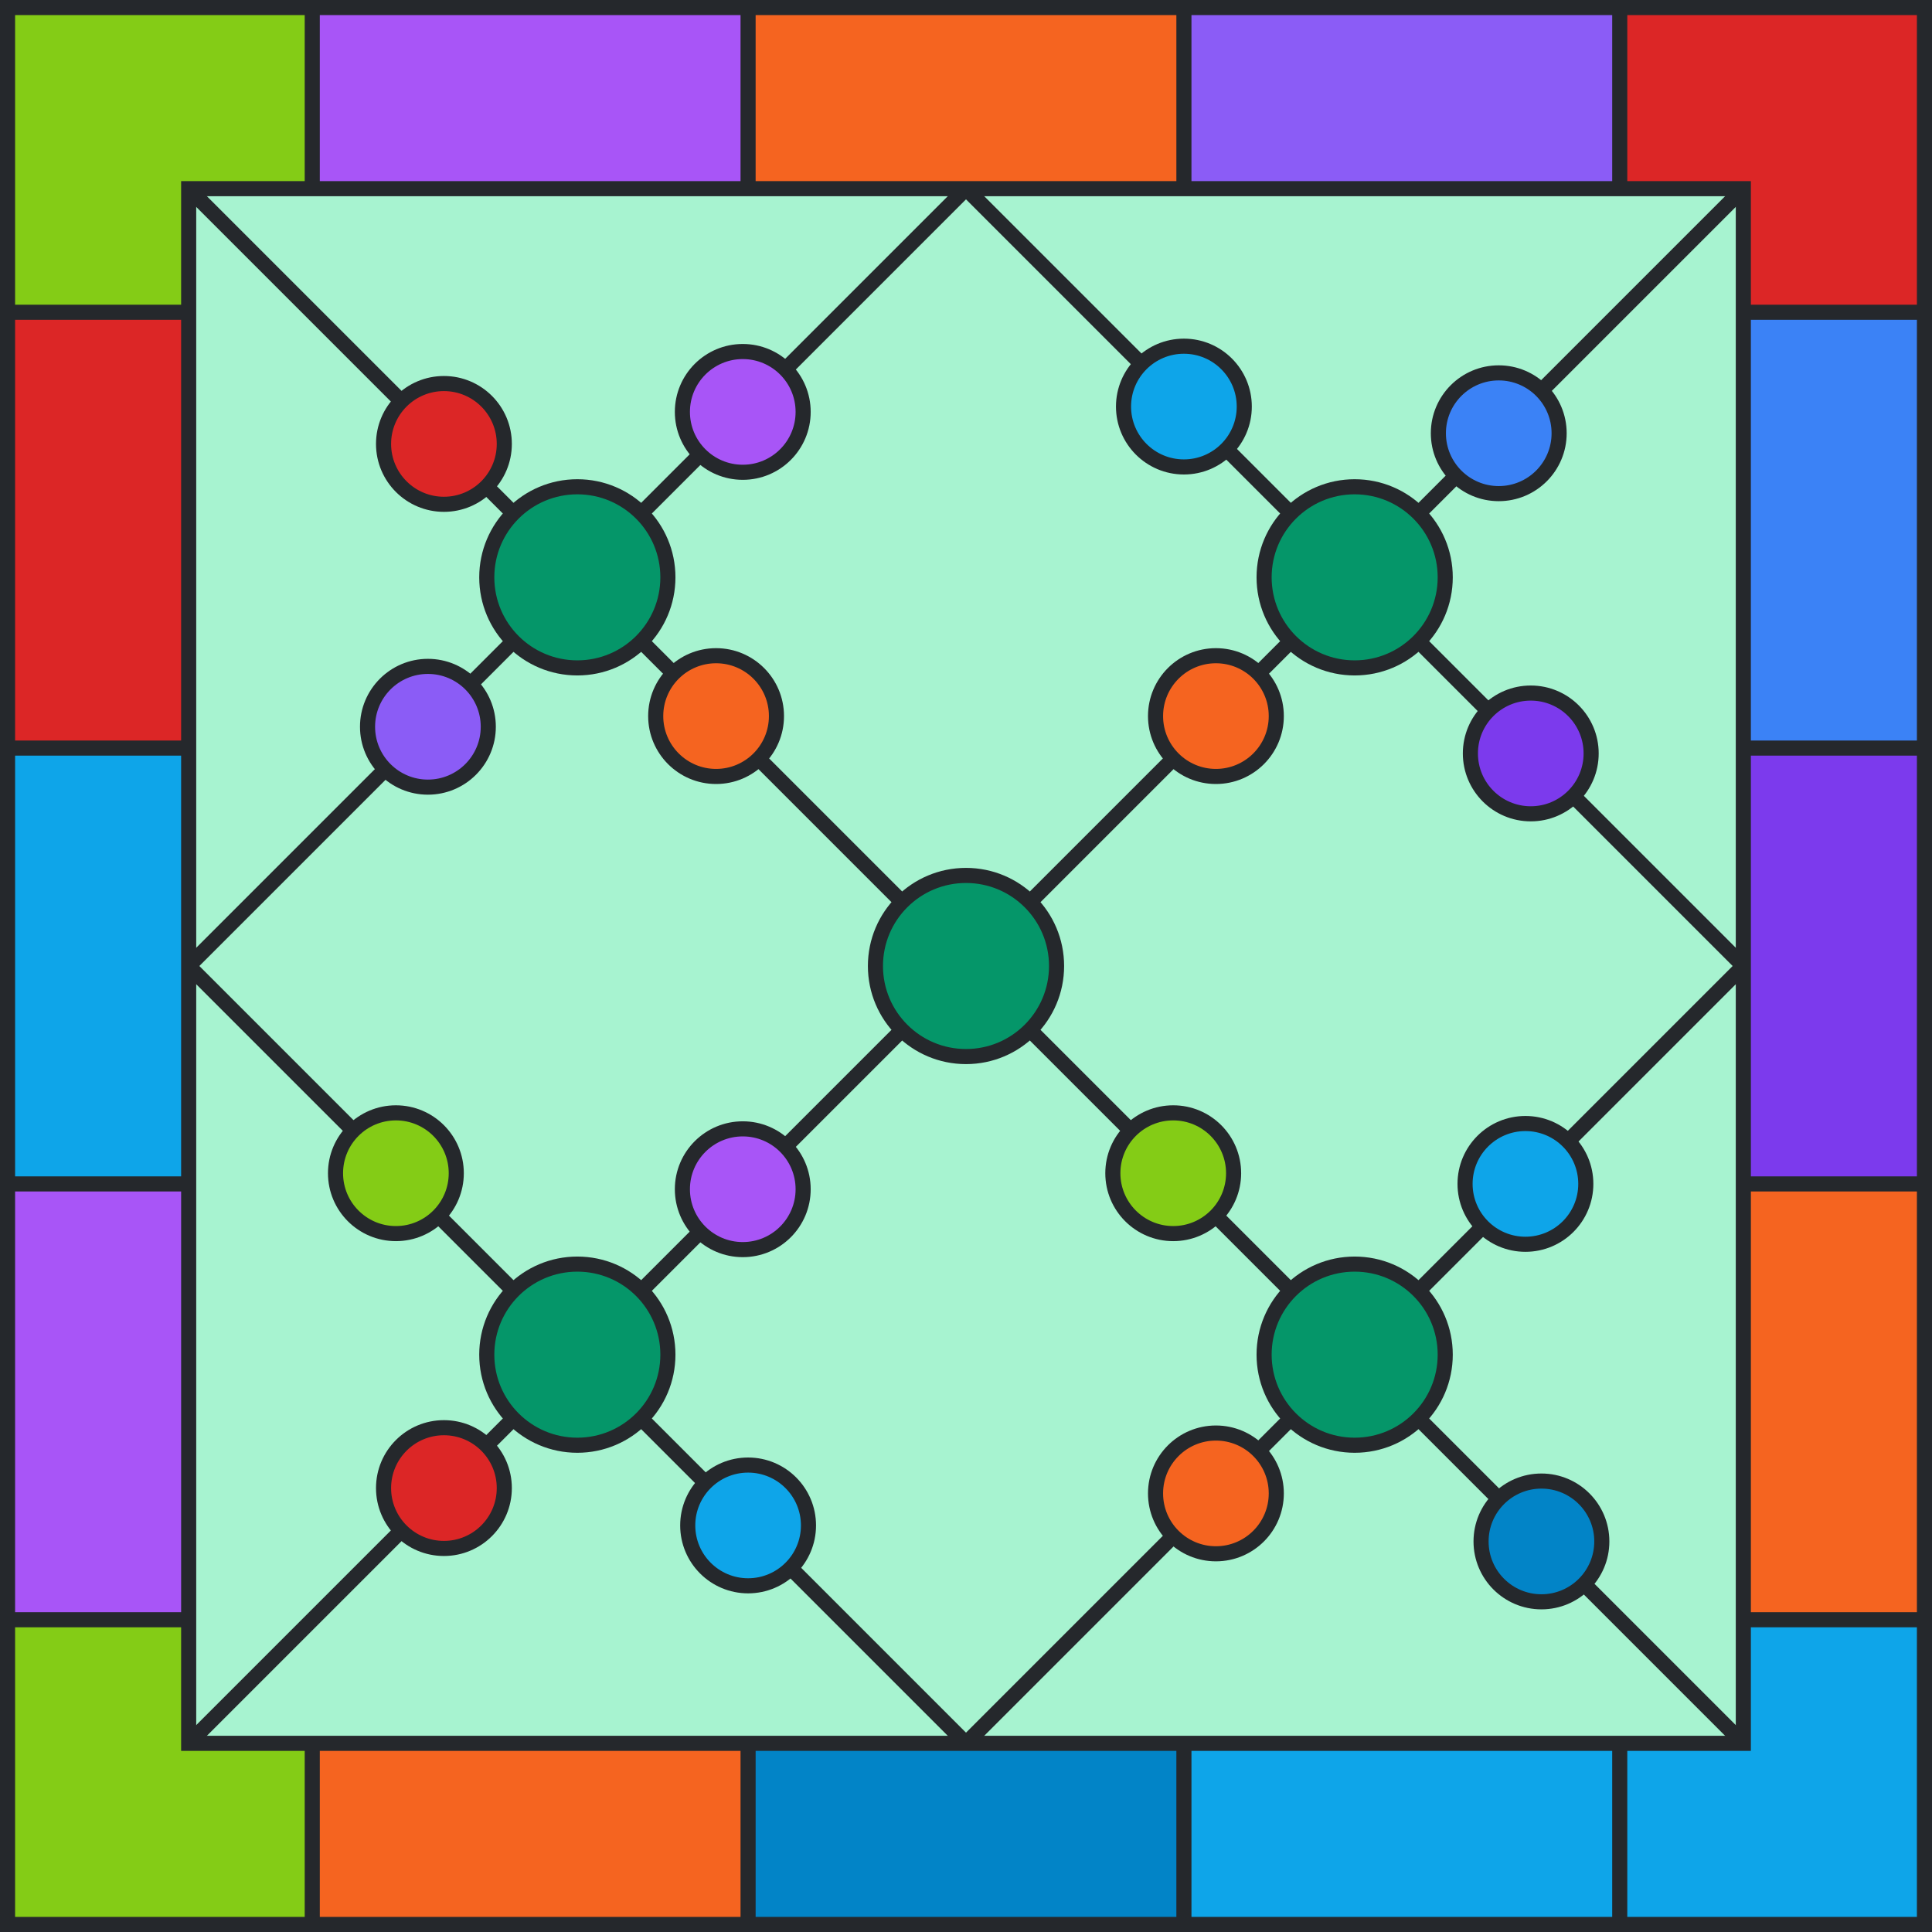 <svg viewBox="0 0 512 512" height="512" width="512" xmlns="http://www.w3.org/2000/svg" xmlns:xlink="http://www.w3.org/1999/xlink"><rect x="0" y="0" width="512" height="512" fill="#a7f3d0"></rect><path d="M 82.75 25 L 198.25 25" stroke-width="50" stroke="#A855F7" fill="none"></path><path d="M 198.25 25 L 313.75 25" stroke-width="50" stroke="#F56420" fill="none"></path><path d="M 313.75 25 L 429.25 25" stroke-width="50" stroke="#8B5CF6" fill="none"></path><path d="M 429.25 25 L 487 25 L 487 82.75" stroke-width="50" stroke="#DC2626" fill="none"></path><path d="M 487 82.75 L 487 198.25" stroke-width="50" stroke="#3B82F6" fill="none"></path><path d="M 487 198.25 L 487 313.75" stroke-width="50" stroke="#7C3AED" fill="none"></path><path d="M 487 313.75 L 487 429.25" stroke-width="50" stroke="#F56420" fill="none"></path><path d="M 487 429.25 L 487 487 L 429.25 487" stroke-width="50" stroke="#0EA5E9" fill="none"></path><path d="M 429.25 487 L 313.75 487" stroke-width="50" stroke="#0EA5E9" fill="none"></path><path d="M 313.75 487 L 198.25 487" stroke-width="50" stroke="#0284C7" fill="none"></path><path d="M 198.25 487 L 82.75 487" stroke-width="50" stroke="#F56420" fill="none"></path><path d="M 82.75 487 L 25 487 L 25 429.25" stroke-width="50" stroke="#84CC16" fill="none"></path><path d="M 25 429.25 L 25 313.75" stroke-width="50" stroke="#A855F7" fill="none"></path><path d="M 25 313.75 L 25 198.25" stroke-width="50" stroke="#0EA5E9" fill="none"></path><path d="M 25 198.25 L 25 82.75" stroke-width="50" stroke="#DC2626" fill="none"></path><path d="M 25 82.75 L 25 25 L 82.75 25" stroke-width="50" stroke="#84CC16" fill="none"></path><line x1="82.75" y1="0" x2="82.75" y2="50" stroke-width="4" stroke="#25282c"></line><line x1="198.25" y1="0" x2="198.25" y2="50" stroke-width="4" stroke="#25282c"></line><line x1="313.75" y1="0" x2="313.75" y2="50" stroke-width="4" stroke="#25282c"></line><line x1="429.25" y1="0" x2="429.25" y2="50" stroke-width="4" stroke="#25282c"></line><line x1="82.75" y1="462" x2="82.75" y2="512" stroke-width="4" stroke="#25282c"></line><line x1="198.25" y1="462" x2="198.25" y2="512" stroke-width="4" stroke="#25282c"></line><line x1="313.75" y1="462" x2="313.75" y2="512" stroke-width="4" stroke="#25282c"></line><line x1="429.25" y1="462" x2="429.25" y2="512" stroke-width="4" stroke="#25282c"></line><line x1="0" y1="82.75" x2="50" y2="82.75" stroke-width="4" stroke="#25282c"></line><line x1="0" y1="198.25" x2="50" y2="198.25" stroke-width="4" stroke="#25282c"></line><line x1="0" y1="313.75" x2="50" y2="313.75" stroke-width="4" stroke="#25282c"></line><line x1="0" y1="429.25" x2="50" y2="429.25" stroke-width="4" stroke="#25282c"></line><line x1="462" y1="82.75" x2="512" y2="82.75" stroke-width="4" stroke="#25282c"></line><line x1="462" y1="198.25" x2="512" y2="198.25" stroke-width="4" stroke="#25282c"></line><line x1="462" y1="313.75" x2="512" y2="313.75" stroke-width="4" stroke="#25282c"></line><line x1="462" y1="429.25" x2="512" y2="429.25" stroke-width="4" stroke="#25282c"></line><rect x="2" y="2" width="508" height="508" stroke-width="4" stroke="#25282c" fill="none"></rect><rect x="50" y="50" width="412" height="412" stroke-width="4" stroke="#25282c" fill="none"></rect><line x1="50" y1="50" x2="462" y2="462" stroke-width="4" stroke="#25282c"></line><line x1="50" y1="462" x2="462" y2="50" stroke-width="4" stroke="#25282c"></line><line x1="50" y1="256" x2="256" y2="50" stroke-width="4" stroke="#25282c"></line><line x1="256" y1="462" x2="462" y2="256" stroke-width="4" stroke="#25282c"></line><line x1="50" y1="256" x2="256" y2="462" stroke-width="4" stroke="#25282c"></line><line x1="256" y1="50" x2="462" y2="256" stroke-width="4" stroke="#25282c"></line><circle cx="196.841" cy="109.159" r="16" fill="#A855F7" stroke-width="4" stroke="#25282c"></circle><circle cx="189.77" cy="189.77" r="16" fill="#F56420" stroke-width="4" stroke="#25282c"></circle><circle cx="113.402" cy="192.598" r="16" fill="#8B5CF6" stroke-width="4" stroke="#25282c"></circle><circle cx="117.645" cy="117.645" r="16" fill="#DC2626" stroke-width="4" stroke="#25282c"></circle><circle cx="397.184" cy="114.816" r="16" fill="#3B82F6" stroke-width="4" stroke="#25282c"></circle><circle cx="405.669" cy="199.669" r="16" fill="#7C3AED" stroke-width="4" stroke="#25282c"></circle><circle cx="322.23" cy="189.77" r="16" fill="#F56420" stroke-width="4" stroke="#25282c"></circle><circle cx="313.745" cy="107.745" r="16" fill="#0EA5E9" stroke-width="4" stroke="#25282c"></circle><circle cx="404.255" cy="313.745" r="16" fill="#0EA5E9" stroke-width="4" stroke="#25282c"></circle><circle cx="408.497" cy="408.497" r="16" fill="#0284C7" stroke-width="4" stroke="#25282c"></circle><circle cx="322.23" cy="395.77" r="16" fill="#F56420" stroke-width="4" stroke="#25282c"></circle><circle cx="310.917" cy="310.917" r="16" fill="#84CC16" stroke-width="4" stroke="#25282c"></circle><circle cx="196.841" cy="315.159" r="16" fill="#A855F7" stroke-width="4" stroke="#25282c"></circle><circle cx="198.255" cy="404.255" r="16" fill="#0EA5E9" stroke-width="4" stroke="#25282c"></circle><circle cx="117.645" cy="394.355" r="16" fill="#DC2626" stroke-width="4" stroke="#25282c"></circle><circle cx="104.917" cy="310.917" r="16" fill="#84CC16" stroke-width="4" stroke="#25282c"></circle><circle r="24" cx="153" cy="153" stroke-width="4" stroke="#25282c" fill="#059669"></circle><circle r="24" cx="359" cy="153" stroke-width="4" stroke="#25282c" fill="#059669"></circle><circle r="24" cx="359" cy="359" stroke-width="4" stroke="#25282c" fill="#059669"></circle><circle r="24" cx="153" cy="359" stroke-width="4" stroke="#25282c" fill="#059669"></circle><circle r="24" cx="256" cy="256" stroke-width="4" stroke="#25282c" fill="#059669"></circle></svg>